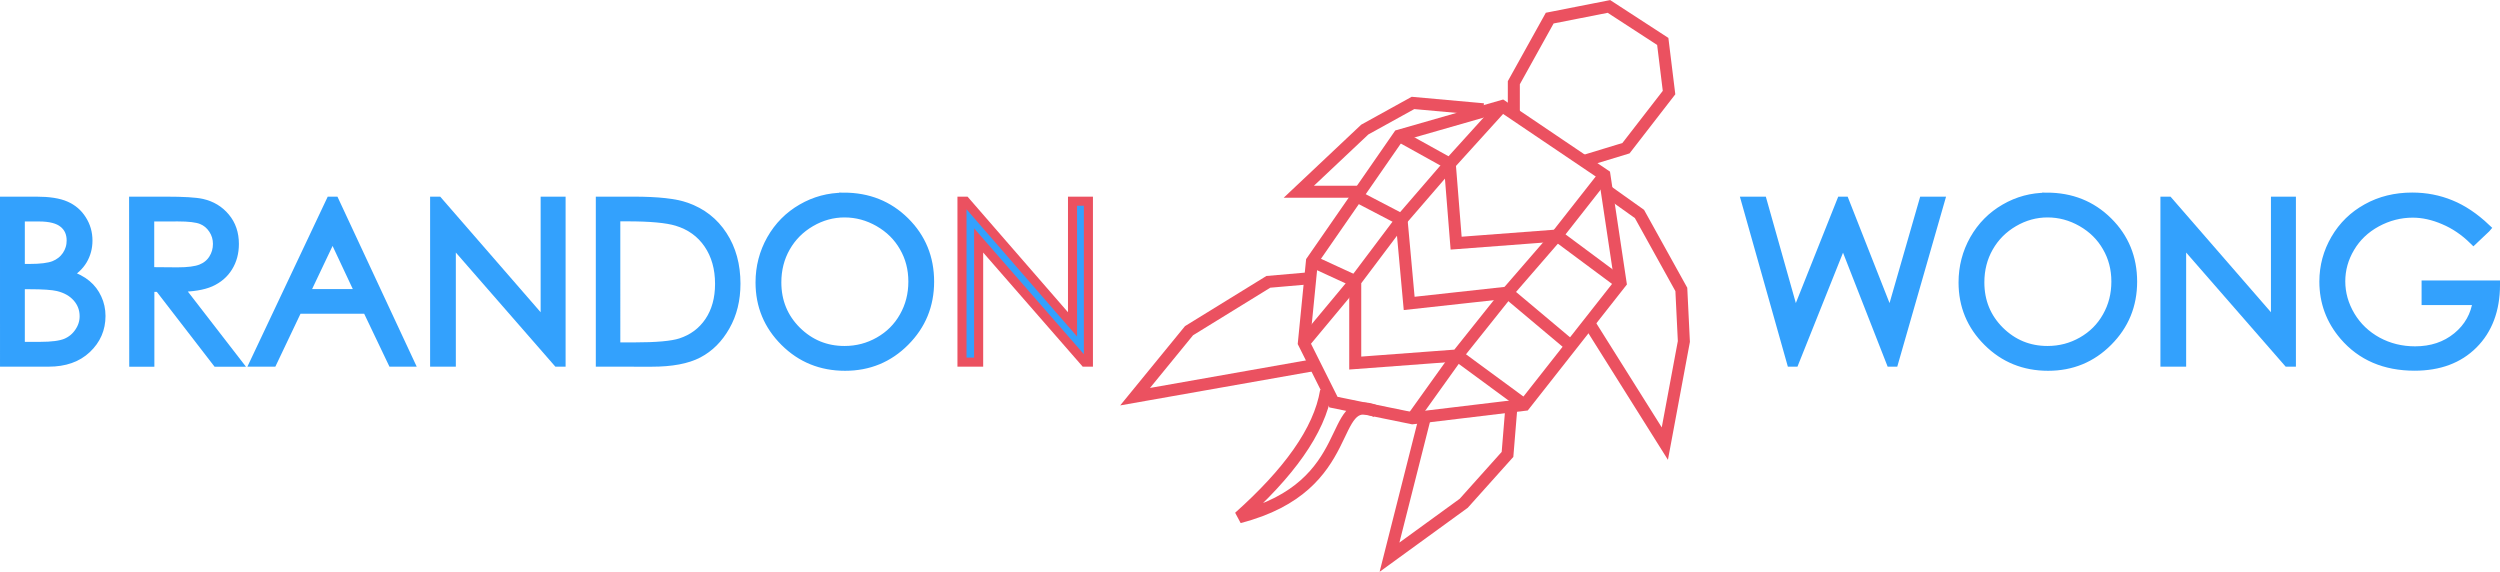 <?xml version="1.0" encoding="UTF-8" standalone="no"?>
<!-- Created with Inkscape (http://www.inkscape.org/) -->

<svg
   width="55.097mm"
   height="12.597mm"
   viewBox="0 0 55.097 12.597"
   version="1.1"
   id="svg5"
   inkscape:version="1.1 (c68e22c387, 2021-05-23)"
   sodipodi:docname="logo.svg"
   xmlns:inkscape="http://www.inkscape.org/namespaces/inkscape"
   xmlns:sodipodi="http://sodipodi.sourceforge.net/DTD/sodipodi-0.dtd"
   xmlns="http://www.w3.org/2000/svg"
   xmlns:svg="http://www.w3.org/2000/svg">
  <sodipodi:namedview
     id="namedview7"
     pagecolor="#ffffff"
     bordercolor="#666666"
     borderopacity="1.0"
     inkscape:pageshadow="2"
     inkscape:pageopacity="0.0"
     inkscape:pagecheckerboard="0"
     inkscape:document-units="mm"
     showgrid="false"
     inkscape:zoom="5.4876543"
     inkscape:cx="83.551181"
     inkscape:cy="30.796401"
     inkscape:window-width="1920"
     inkscape:window-height="974"
     inkscape:window-x="-11"
     inkscape:window-y="-11"
     inkscape:window-maximized="1"
     inkscape:current-layer="layer1" />
  <defs
     id="defs2" />
  <g
     inkscape:label="Layer 1"
     inkscape:groupmode="layer"
     id="layer1"
     transform="translate(-32.257,-33.816)">
    <g
       id="g2661"
       transform="matrix(0.29,0,0,0.29,40.942,27.947)"
       style="stroke-width:3.449">
      <path
         style="fill:none;stroke:#eb5160;stroke-width:0.913px;stroke-linecap:butt;stroke-linejoin:miter;stroke-opacity:1"
         d="m 76.368,30.547 7.841,-2.25 7.773,5.25 1.227,8.182 -7.296,9.273 -8.523,1.023 -6,-1.227 -2.25,-4.5 0.614,-6.205 z"
         id="path869" />
      <path
         style="fill:none;stroke:#eb5160;stroke-width:0.913px;stroke-linecap:butt;stroke-linejoin:miter;stroke-opacity:1"
         d="m 90.482,32.456 3.137,-0.955 3.273,-4.227 -0.477,-3.887 -4.091,-2.659 -4.5,0.886 -2.727,4.909 v 2.25"
         id="path871" />
      <path
         style="fill:none;stroke:#eb5160;stroke-width:0.913px;stroke-linecap:butt;stroke-linejoin:miter;stroke-opacity:1"
         d="m 76.368,30.547 3.861,2.142 0.482,6.027 7.666,-0.579 4.833,3.592"
         id="path873" />
      <path
         style="fill:none;stroke:#eb5160;stroke-width:0.913px;stroke-linecap:butt;stroke-linejoin:miter;stroke-opacity:1"
         d="m 91.982,33.547 -3.605,4.59"
         id="path875" />
      <path
         style="fill:none;stroke:#eb5160;stroke-width:0.913px;stroke-linecap:butt;stroke-linejoin:miter;stroke-opacity:1"
         d="m 80.229,32.689 3.98,-4.392"
         id="path877" />
      <path
         style="fill:none;stroke:#eb5160;stroke-width:0.913px;stroke-linecap:butt;stroke-linejoin:miter;stroke-opacity:1"
         d="m 73.141,35.148 3.423,1.784 0.579,6.364 7.473,-0.82 4.821,4.05"
         id="path879" />
      <path
         style="fill:none;stroke:#eb5160;stroke-width:0.913px;stroke-linecap:butt;stroke-linejoin:miter;stroke-opacity:1"
         d="m 76.564,36.932 3.664,-4.243"
         id="path881" />
      <path
         style="fill:none;stroke:#eb5160;stroke-width:0.913px;stroke-linecap:butt;stroke-linejoin:miter;stroke-opacity:1"
         d="m 88.377,38.137 -3.761,4.339"
         id="path883" />
      <path
         style="fill:none;stroke:#eb5160;stroke-width:0.913px;stroke-linecap:butt;stroke-linejoin:miter;stroke-opacity:1"
         d="m 76.564,36.932 -3.52,4.677 V 47.829 L 80.807,47.25 84.616,42.477"
         id="path885" />
      <path
         style="fill:none;stroke:#eb5160;stroke-width:0.913px;stroke-linecap:butt;stroke-linejoin:miter;stroke-opacity:1"
         d="m 69.754,40.093 3.291,1.516"
         id="path887" />
      <path
         style="fill:none;stroke:#eb5160;stroke-width:0.913px;stroke-linecap:butt;stroke-linejoin:miter;stroke-opacity:1"
         d="m 80.807,47.25 5.106,3.753"
         id="path889" />
      <path
         style="fill:none;stroke:#eb5160;stroke-width:0.913px;stroke-linecap:butt;stroke-linejoin:miter;stroke-opacity:1"
         d="m 69.14,46.298 3.905,-4.689"
         id="path891" />
      <path
         style="fill:none;stroke:#eb5160;stroke-width:0.913px;stroke-linecap:butt;stroke-linejoin:miter;stroke-opacity:1"
         d="m 80.807,47.25 -3.417,4.775"
         id="path893" />
      <path
         style="fill:none;stroke:#eb5160;stroke-width:0.913px;stroke-linecap:butt;stroke-linejoin:miter;stroke-opacity:1"
         d="m 82.784,28.543 -5.352,-0.482 -3.664,2.025 -5.014,4.725 h 4.58"
         id="path895" />
      <path
         style="fill:none;stroke:#eb5160;stroke-width:0.913px;stroke-linecap:butt;stroke-linejoin:miter;stroke-opacity:1"
         d="m 92.137,34.714 2.507,1.784 3.182,5.737 0.193,3.954 -1.446,7.762 -5.786,-9.209"
         id="path897" />
      <path
         style="fill:none;stroke:#eb5160;stroke-width:0.913px;stroke-linecap:butt;stroke-linejoin:miter;stroke-opacity:1"
         d="m 69.766,41.368 -3.327,0.289 -6.027,3.713 -4.098,5.014 13.645,-2.411"
         id="path899" />
      <path
         style="fill:none;stroke:#eb5160;stroke-width:0.913px;stroke-linecap:butt;stroke-linejoin:miter;stroke-opacity:1"
         d="m 84.905,51.252 -0.289,3.52 -3.327,3.713 -5.641,4.098 2.748,-10.848"
         id="path934" />
      <path
         style="fill:none;stroke:#eb5160;stroke-width:0.913px;stroke-linecap:butt;stroke-linejoin:miter;stroke-opacity:1"
         d="m 70.827,49.95 c -0.504,3.062 -2.889,6.275 -6.605,9.595 9.224,-2.372 6.605,-9.595 10.414,-8.052"
         id="path936"
         sodipodi:nodetypes="ccc" />
    </g>
    <path
       d="m 32.357,38.25 h 0.699 q 0.422,0 0.649,0.101 0.227,0.099 0.357,0.306 0.133,0.207 0.133,0.461 0,0.236 -0.116,0.432 -0.116,0.193 -0.34,0.314 0.277,0.094 0.427,0.222 0.15,0.125 0.232,0.306 0.084,0.178 0.084,0.388 0,0.427 -0.314,0.723 -0.311,0.294 -0.837,0.294 h -0.974 z m 0.347,0.347 v 1.136 h 0.203 q 0.369,0 0.543,-0.068 0.174,-0.07 0.275,-0.217 0.101,-0.15 0.101,-0.33 0,-0.244 -0.171,-0.381 -0.169,-0.14 -0.54,-0.14 z m 0,1.493 v 1.36 h 0.439 q 0.388,0 0.569,-0.075 0.181,-0.077 0.289,-0.239 0.111,-0.162 0.111,-0.35 0,-0.236 -0.154,-0.412 -0.154,-0.176 -0.424,-0.241 -0.181,-0.043 -0.629,-0.043 z"
       style="font-size:4.939px;line-height:1.25;font-family:'Century Gothic';-inkscape-font-specification:'Century Gothic, Normal';fill:#33a1fd;stroke:#33a1fd;stroke-width:0.2"
       id="path864" />
    <path
       d="m 35.202,38.25 h 0.707 q 0.591,0 0.801,0.048 0.316,0.072 0.514,0.311 0.198,0.236 0.198,0.584 0,0.289 -0.137,0.509 -0.135,0.219 -0.388,0.333 -0.253,0.111 -0.699,0.113 l 1.276,1.65 h -0.439 l -1.273,-1.65 h -0.203 v 1.65 h -0.354 z m 0.354,0.347 v 1.206 l 0.61,0.005 q 0.354,0 0.523,-0.068 0.171,-0.068 0.265,-0.215 0.096,-0.15 0.096,-0.333 0,-0.178 -0.096,-0.323 -0.096,-0.147 -0.253,-0.21 -0.157,-0.063 -0.521,-0.063 z"
       style="font-size:4.939px;line-height:1.25;font-family:'Century Gothic';-inkscape-font-specification:'Century Gothic, Normal';fill:#33a1fd;stroke:#33a1fd;stroke-width:0.2"
       id="path866" />
    <path
       d="M 39.63,38.25 41.284,41.797 H 40.903 L 40.346,40.63 h -1.529 l -0.555,1.167 h -0.395 l 1.676,-3.547 z m -0.043,0.752 -0.61,1.285 h 1.213 z"
       style="font-size:4.939px;line-height:1.25;font-family:'Century Gothic';-inkscape-font-specification:'Century Gothic, Normal';fill:#33a1fd;stroke:#33a1fd;stroke-width:0.2"
       id="path868" />
    <path
       d="m 41.836,41.797 v -3.547 h 0.077 l 2.359,2.715 v -2.715 h 0.35 v 3.547 h -0.08 l -2.339,-2.682 v 2.682 z"
       style="font-size:4.939px;line-height:1.25;font-family:'Century Gothic';-inkscape-font-specification:'Century Gothic, Normal';fill:#33a1fd;stroke:#33a1fd;stroke-width:0.2"
       id="path870" />
    <path
       d="m 45.488,41.797 v -3.547 h 0.736 q 0.796,0 1.155,0.128 0.516,0.181 0.805,0.627 0.292,0.446 0.292,1.064 0,0.533 -0.232,0.938 -0.229,0.405 -0.598,0.598 -0.367,0.193 -1.03,0.193 z m 0.34,-0.335 h 0.41 q 0.736,0 1.02,-0.092 0.4,-0.13 0.629,-0.468 0.229,-0.34 0.229,-0.83 0,-0.514 -0.248,-0.878 -0.248,-0.364 -0.692,-0.499 -0.333,-0.101 -1.097,-0.101 h -0.251 z"
       style="font-size:4.939px;line-height:1.25;font-family:'Century Gothic';-inkscape-font-specification:'Century Gothic, Normal';fill:#33a1fd;stroke:#33a1fd;stroke-width:0.2"
       id="path872" />
    <path
       d="m 50.853,38.161 q 0.805,0 1.348,0.538 0.543,0.538 0.543,1.324 0,0.779 -0.543,1.322 -0.54,0.543 -1.319,0.543 -0.789,0 -1.331,-0.54 -0.543,-0.54 -0.543,-1.307 0,-0.511 0.246,-0.948 0.248,-0.436 0.675,-0.682 0.427,-0.248 0.924,-0.248 z m 0.017,0.347 q -0.393,0 -0.745,0.205 -0.352,0.205 -0.55,0.552 -0.198,0.347 -0.198,0.774 0,0.632 0.436,1.068 0.439,0.434 1.056,0.434 0.412,0 0.762,-0.2 0.352,-0.2 0.547,-0.547 0.198,-0.347 0.198,-0.772 0,-0.422 -0.198,-0.762 -0.195,-0.342 -0.552,-0.547 -0.357,-0.205 -0.757,-0.205 z"
       style="font-size:4.939px;line-height:1.25;font-family:'Century Gothic';-inkscape-font-specification:'Century Gothic, Normal';fill:#33a1fd;stroke:#33a1fd;stroke-width:0.2"
       id="path874" />
    <path
       d="m 53.458,41.797 v -3.547 h 0.077 l 2.359,2.715 v -2.715 h 0.35 v 3.547 h -0.08 l -2.339,-2.682 v 2.682 z"
       style="font-size:4.939px;line-height:1.25;font-family:'Century Gothic';-inkscape-font-specification:'Century Gothic, Normal';fill:#33a1fd;stroke:#eb5160;stroke-width:0.2;stroke-opacity:1"
       id="path876" />
    <g
       aria-label="WONG"
       id="text4271-4"
       style="font-size:4.939px;line-height:1.25;font-family:'Book Antiqua';-inkscape-font-specification:'Book Antiqua, Normal';stroke:#33a1fd;stroke-width:0.2">
      <path
         d="m 70.734,38.25 h 0.364 l 0.721,2.556 1.018,-2.556 h 0.072 l 1.006,2.556 0.736,-2.556 h 0.362 l -1.018,3.547 h -0.068 l -1.051,-2.684 -1.073,2.684 h -0.068 z"
         style="font-family:'Century Gothic';-inkscape-font-specification:'Century Gothic, Normal';fill:#33a1fd"
         id="path904" />
      <path
         d="m 77.366,38.161 q 0.805,0 1.348,0.538 0.543,0.538 0.543,1.324 0,0.779 -0.543,1.322 -0.54,0.543 -1.319,0.543 -0.789,0 -1.331,-0.54 -0.543,-0.54 -0.543,-1.307 0,-0.511 0.246,-0.948 0.248,-0.436 0.675,-0.682 0.427,-0.248 0.924,-0.248 z m 0.017,0.347 q -0.393,0 -0.745,0.205 -0.352,0.205 -0.55,0.552 -0.198,0.347 -0.198,0.774 0,0.632 0.436,1.068 0.439,0.434 1.056,0.434 0.412,0 0.762,-0.2 0.352,-0.2 0.547,-0.547 0.198,-0.347 0.198,-0.772 0,-0.422 -0.198,-0.762 -0.195,-0.342 -0.552,-0.547 -0.357,-0.205 -0.757,-0.205 z"
         style="font-family:'Century Gothic';-inkscape-font-specification:'Century Gothic, Normal';fill:#33a1fd"
         id="path906" />
      <path
         d="m 79.97,41.797 v -3.547 h 0.077 l 2.359,2.715 v -2.715 h 0.35 v 3.547 h -0.08 l -2.339,-2.682 v 2.682 z"
         style="font-family:'Century Gothic';-inkscape-font-specification:'Century Gothic, Normal';fill:#33a1fd"
         id="path908" />
      <path
         d="m 87.044,38.846 -0.275,0.26 q -0.297,-0.292 -0.651,-0.441 -0.352,-0.152 -0.687,-0.152 -0.417,0 -0.796,0.205 -0.376,0.205 -0.584,0.557 -0.207,0.35 -0.207,0.74 0,0.4 0.215,0.762 0.215,0.359 0.593,0.567 0.379,0.205 0.83,0.205 0.547,0 0.926,-0.309 0.379,-0.309 0.449,-0.801 h -1.131 v -0.342 h 1.529 q -0.005,0.822 -0.49,1.307 -0.482,0.482 -1.293,0.482 -0.984,0 -1.558,-0.67 -0.441,-0.516 -0.441,-1.194 0,-0.504 0.253,-0.938 0.253,-0.434 0.695,-0.678 0.441,-0.246 0.998,-0.246 0.451,0 0.849,0.164 0.398,0.162 0.777,0.521 z"
         style="font-family:'Century Gothic';-inkscape-font-specification:'Century Gothic, Normal';fill:#33a1fd"
         id="path910" />
    </g>
  </g>
</svg>
